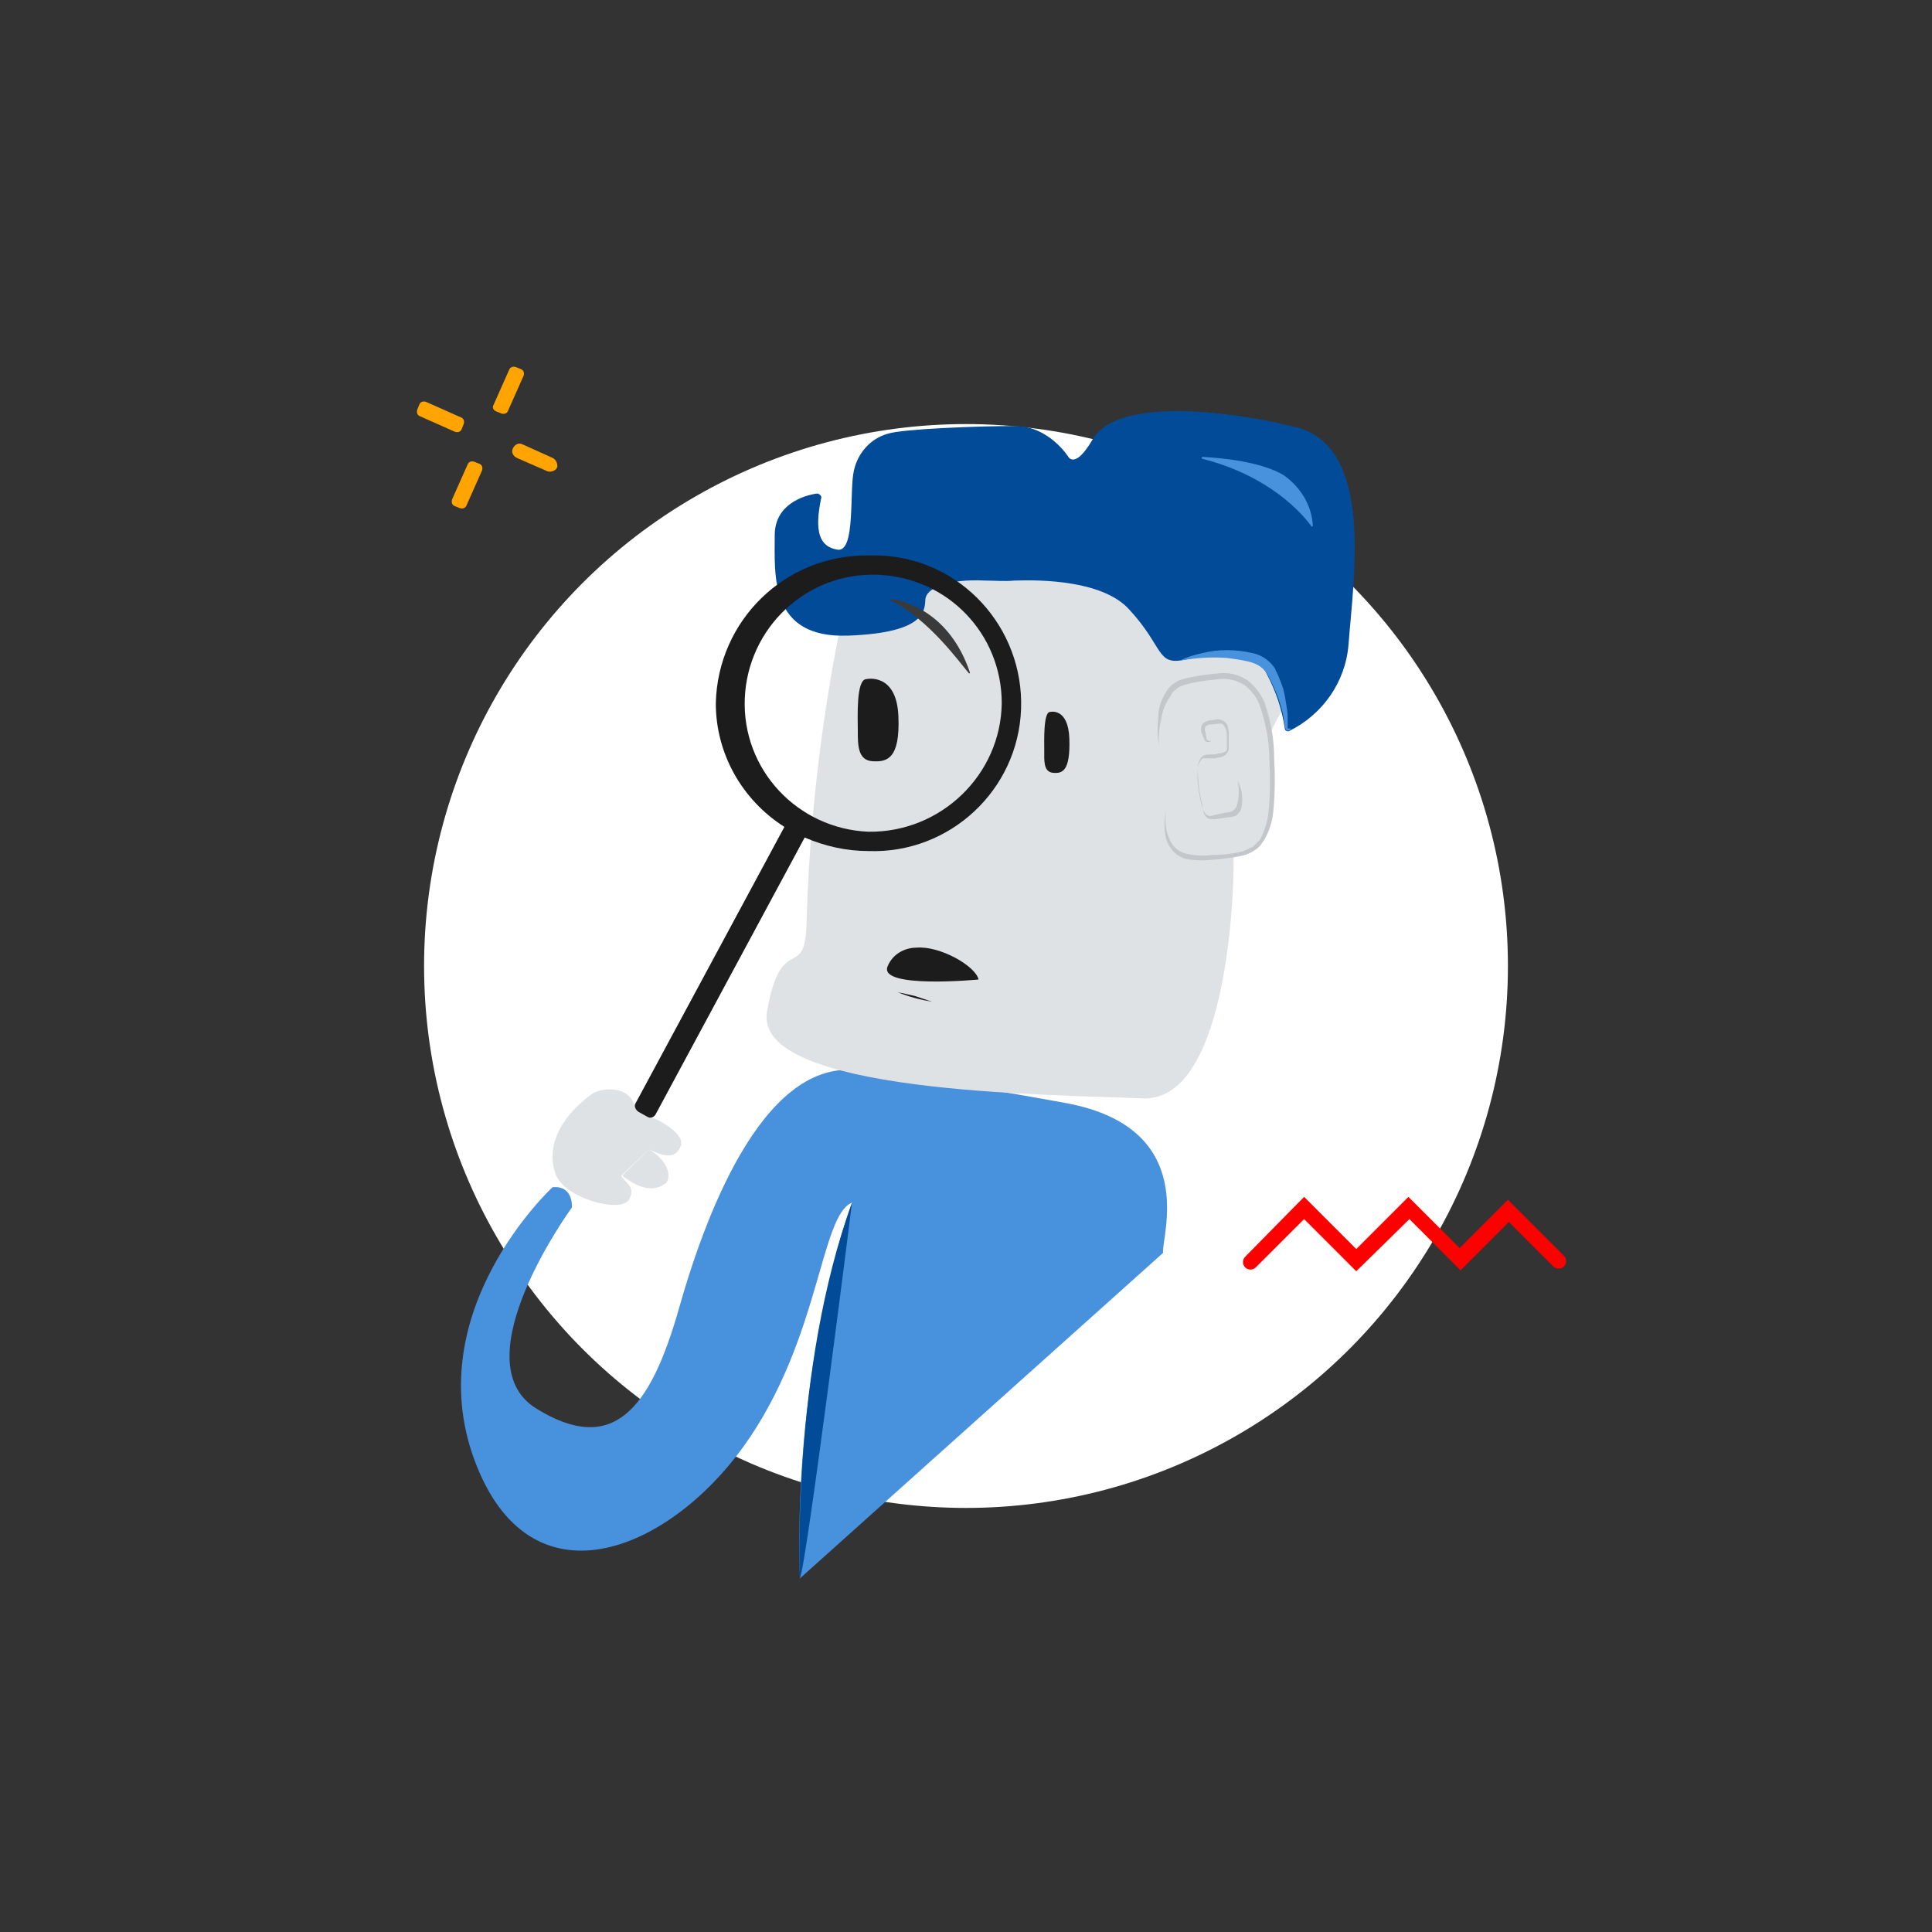 <?xml version="1.0" encoding="utf-8"?>
<!-- Generator: Adobe Illustrator 23.0.2, SVG Export Plug-In . SVG Version: 6.00 Build 0)  -->
<svg version="1.1" id="Calque_1" xmlns="http://www.w3.org/2000/svg" xmlns:xlink="http://www.w3.org/1999/xlink" x="0px" y="0px"
	 viewBox="0 0 200 200" style="enable-background:new 0 0 200 200;" xml:space="preserve">
<rect x="0" y="0" width="200" height="200" fill="#333333" stroke="none"/>
<style type="text/css">
	.st0{opacity:0.15;fill:#2B2E33;}
	.st1{fill:#FFA400;}
	.st2{fill:#4891DC;}
	.st3{fill:#1C1C1C;}
	.st4{fill:none;}
	.st5{fill:#DEE2E5;}
	.st6{fill:#024B98;}
	.st7{fill:#3A3A3A;}
	.st8{fill:#C3C7CB;}
	.st9{fill:#ff0000;}
	.st10{fill:#FFFFFF;}
	.st11{fill:#F0F2F5;}
	.st12{fill:#004B98;}
	.st13{opacity:0.3;fill:#FFFFFF;}
	.st14{fill:#FE4A5D;}
	.st15{fill:none;stroke:#4891DC;stroke-width:1.5;stroke-linecap:round;stroke-miterlimit:10;}
	.st16{fill:none;stroke:#024B98;stroke-width:1.5;stroke-linecap:round;stroke-miterlimit:10;}
	.st17{fill:none;stroke:#4891DC;stroke-width:1.5;stroke-miterlimit:10;}
	.st18{fill:none;stroke:#024B98;stroke-width:1.5;stroke-miterlimit:10;}
	.st19{fill:#A8ADB1;}
	.st20{fill:#43474D;}
	.st21{fill:#00C18C;}
	.st22{fill:#0096AA;}
	.st23{fill:none;stroke:#FFFFFF;stroke-width:1.5;stroke-linecap:round;stroke-miterlimit:10;}
	.st24{fill:none;stroke:#A8ADB1;stroke-width:1.5;stroke-linecap:round;stroke-miterlimit:10;}
	.st25{fill:none;stroke:#A8ADB1;stroke-width:1.5;stroke-miterlimit:10;}
	.st26{fill:none;stroke:#FFFFFF;stroke-width:1.5;stroke-miterlimit:10;}
</style>
<g>
	<circle class="st10" cx="100" cy="100" r="56.1"/>
	<path class="st1" d="M51.1,41.9l1.6-3.6c0.1-0.3,0.4-0.4,0.7-0.3l0.5,0.2c0.3,0.1,0.4,0.4,0.3,0.7l-1.6,3.6
		c-0.1,0.3-0.4,0.4-0.7,0.3l-0.5-0.2C51.1,42.5,50.9,42.2,51.1,41.9z"/>
	<path class="st1" d="M57.2,47.4L54.1,46c-0.4-0.2-0.8,0-1,0.4c-0.2,0.4,0,0.8,0.4,1l3.2,1.4c0.4,0.1,0.9-0.1,1-0.5
		C57.7,48,57.6,47.6,57.2,47.4L57.2,47.4z"/>
	<path class="st1" d="M46.8,51.7l1.6-3.6c0.1-0.3,0.4-0.4,0.7-0.3l0.5,0.2c0.3,0.1,0.4,0.4,0.3,0.7l-1.6,3.6
		c-0.1,0.3-0.4,0.4-0.7,0.3l-0.5-0.2C46.8,52.3,46.7,52,46.8,51.7z"/>
	<path class="st1" d="M43.2,42.4l0.2-0.5c0.1-0.3,0.4-0.4,0.7-0.3l3.6,1.6c0.3,0.1,0.4,0.4,0.3,0.7l-0.2,0.5
		c-0.1,0.3-0.4,0.4-0.7,0.3l-3.6-1.6C43.2,43,43.1,42.7,43.2,42.4z"/>
	<path class="st2" d="M82.8,163.4c-0.7-22.7,5.4-38.9,5.4-38.9c-3.3,1.3-3.3,14.2-11.2,25.2s-22.2,16.9-27.9,1.4s8.1-28.2,8.1-28.2
		c2.2-0.2,2,2.1,2,2.1s-11.6,15.9-3.7,20.8s11.8,0.2,14.8-10.4s9.2-26.4,19.1-24.5c0,0,6.8,0.7,21,3.3c13.9,2.6,9.8,13.9,10,15.5"/>
	<path class="st3" d="M94.2,98.8c0.5-1.2,1.7-1.9,3-1.9c2.4-0.2,6.1,1.9,6.4,3.3C103.6,100.2,93.1,101.2,94.2,98.8z"/>
	<path class="st4" d="M127.7,89.5c3.3-0.4,4.8-1.8,4.4-10.2c0-0.9-0.1-1.7-0.2-2.4c-2.1,5.2-4.2,11.9-4.2,11.9
		S127.7,89.5,127.7,89.5z"/>
	<path class="st5" d="M127.7,89.5v-0.8c0,0,3.3-14.7,5.9-16l-3-8l-7.1,0.7l-5.3-5.3l-8-2.6h-6.1l-9,1L89.9,62l-2.1,3.8h-1
		c-1.9,9.7-3,19.6-3.3,29.5c-0.1,6.6-2.6,0.9-4.1,9.4s29.3,8.6,38.8,9C126.8,114.2,127.7,93.6,127.7,89.5"/>
	<path class="st3" d="M108.7,73.7c0,0,1.9-0.5,2,2.8s-0.7,3.6-1.7,3.5s-0.9-1.3-0.9-2.3S108,73.7,108.7,73.7z M89.7,70.3
		c0,0,3.1-0.7,3.3,3.8s-1.2,4.8-2.7,4.7s-1.5-1.7-1.5-3.1S88.6,70.3,89.7,70.3z M92.9,102.7c0.3,0.1,0.6,0.1,0.9,0.2l0.9,0.2
		l0.9,0.3l0.9,0.3C95.3,103.5,94.1,103.2,92.9,102.7C92.9,102.7,92.9,102.7,92.9,102.7z"/>
	<path class="st5" d="M64.4,121.7c2.2,1.7,3.6,1.5,4.5,0.8c0.7-0.7,0.2-2.4-1.7-3.5"/>
	<path class="st5" d="M67.2,119c1.5,0.7,2.6,1,3.2-0.2c0.5-0.8-0.5-1.9-2.2-2.8c-0.1-0.1-0.3-0.1-0.4-0.2c-1.1-0.2-1.9-0.9-2.3-1.8
		c-0.7-1.5-3.2-1.5-4.3-0.7c-3.5,2.6-4.6,5.6-3.7,8.2s6.8,4.1,7.6,2.7s-0.4-1.7-0.8-2.5"/>
	<path class="st6" d="M133,75.4c0,0.2,0.2,0.3,0.3,0.3c0,0,0.1,0,0.1,0c3.5-1.7,5.9-5.1,6.2-9c0.5-6.8,2.7-20.5-5.5-22.5
		s-18.7-2.8-21,1.3c-1.8,3.1-2.5,1.8-2.5,1.8s-2-3.2-5.5-3.2c-3.8,0-11.7,0.3-13.2,0.8c-1.8,0.5-3.1,2-3.5,3.8
		c-0.5,2,0.2,8.5-1.7,8.2S84.3,55,85,51.6c0.1-0.2-0.1-0.4-0.3-0.5c-0.1,0-0.1,0-0.2,0c-1.3,0.2-4.3,1.1-4.3,4.3
		c0,4.1-0.6,10.7,7.6,10.4s7.9-2.7,8-3.8s2.3-2.1,6.2-1.9c1,0,2,0.1,3,0c2.9-0.1,9.2,0,11.9,3c3.6,3.9,2.8,5.8,5.7,5.2
		s7.6-0.6,8.5,1.4C132.1,71.6,132.7,73.4,133,75.4z"/>
	<path class="st3" d="M89.9,57.5c-8.6-0.1-15.6,6.7-15.8,15.3c0,5.2,2.7,10,7.1,12.8l-15.4,28.6c-0.2,0.3,0,0.7,0.3,0.9c0,0,0,0,0,0
		l0.9,0.5c0.3,0.2,0.7,0.1,0.9-0.3l15.4-28.6c2.1,0.9,4.3,1.4,6.6,1.4c8.4,0.3,15.5-6.3,15.8-14.7S99.5,57.8,91,57.5
		C90.6,57.5,90.3,57.5,89.9,57.5z M89.9,86.1c-7.3-0.3-13.1-6.4-12.8-13.8c0.3-7.3,6.4-13.1,13.8-12.8c7.2,0.3,12.8,6.1,12.8,13.3
		C103.6,80.2,97.4,86.2,89.9,86.1z"/>
	<path class="st7" d="M92.2,62c1.5,0.2,6.1,1.4,8.2,7.6c0,0.1,0,0.1,0,0.1c0,0-0.1,0-0.1,0c-1.1-1.3-4.1-5.5-8-7.5
		C92.1,62.2,92.1,62.1,92.2,62C92.1,62,92.1,62,92.2,62z"/>
	<path class="st2" d="M124.5,47.5c-0.1,0-0.1-0.1-0.1-0.1c0-0.1,0.1-0.1,0.1-0.1c2,0.1,6.1,0.5,8.4,1.9c1.7,1.2,2.9,3.1,3,5.2
		c0,0.1,0,0.1-0.1,0.1c0,0-0.1,0-0.1-0.1C134.8,53.2,131.5,49.3,124.5,47.5z"/>
	<path class="st3" d="M91.9,100c0.5-1.2,1.7-1.9,3-1.9c2.4-0.2,6.1,1.9,6.4,3.3C101.3,101.4,90.8,102.4,91.9,100z"/>
	<path class="st6" d="M88.2,124.5c0,0-4.7,37.5-5.4,38.9C82.8,163.4,81.9,141.8,88.2,124.5z"/>
	<path class="st2" d="M122.1,68.4c0.8-0.4,1.5-0.6,2.4-0.8c0.8-0.2,1.7-0.3,2.5-0.3c0.9,0,1.7,0.1,2.6,0.3c1.1,0.2,2,0.9,2.5,1.8
		l-0.1-0.1c0.3,0.5,0.5,1.1,0.7,1.6c0.2,0.5,0.3,1.1,0.4,1.7c0.1,0.6,0.2,1.1,0.2,1.7v0.8c0,0.2-0.1,0.4,0.3,0.3v0.1
		c-0.1,0.1-0.3,0.2-0.4,0.1c-0.1-0.1-0.2-0.2-0.2-0.4c0-0.3-0.1-0.5-0.1-0.8c-0.1-0.5-0.2-1.1-0.4-1.6c-0.3-1-0.8-2.1-1.3-3
		c-0.4-0.7-1.1-1.1-1.9-1.3c-0.8-0.2-1.6-0.3-2.4-0.4c-1.6-0.1-3.2,0-4.8,0.3L122.1,68.4z"/>
	<path class="st5" d="M120,77.2c0,0-0.9-6.1,2.9-6.7s8.3-2.4,8.8,8s-1.9,10-7,10.3s-4-4.9-4-4.9"/>
	<path class="st8" d="M120,77.2c-0.2-0.9-0.2-1.9-0.1-2.9c0-1,0.3-1.9,0.9-2.8c0.1-0.2,0.3-0.4,0.5-0.6l0.3-0.2l0.3-0.2
		c0.5-0.2,0.9-0.3,1.4-0.4c0.9-0.2,1.9-0.3,2.9-0.4c1-0.1,2,0.1,2.9,0.7c0.8,0.6,1.4,1.4,1.8,2.3c0.6,1.8,1,3.7,1,5.7
		c0.1,1.9,0.1,3.8-0.1,5.7c-0.1,1-0.4,1.9-0.9,2.8c-0.1,0.2-0.3,0.4-0.4,0.6c-0.2,0.2-0.4,0.4-0.6,0.5c-0.4,0.3-0.9,0.5-1.4,0.6
		c-0.9,0.2-1.9,0.3-2.9,0.4c-1,0.1-2,0.1-2.9-0.1c-1-0.3-1.7-1.1-2-2.1c-0.2-0.9-0.2-1.9,0-2.9c-0.1,0.9-0.1,1.9,0.3,2.8
		c0.3,0.9,1,1.5,1.9,1.7c0.9,0.2,1.8,0.2,2.7,0.1c0.9,0,1.9-0.1,2.8-0.3c0.4-0.1,0.8-0.3,1.2-0.5c0.2-0.1,0.3-0.3,0.5-0.4
		c0.1-0.2,0.3-0.3,0.4-0.5c0.4-0.8,0.7-1.7,0.8-2.6c0.2-1.9,0.2-3.8,0.1-5.7c0-1.9-0.4-3.7-1-5.5c-0.3-0.8-0.9-1.6-1.6-2.1
		c-0.8-0.5-1.7-0.7-2.6-0.6c-0.9,0.1-1.9,0.2-2.8,0.4c-0.4,0.1-0.9,0.2-1.3,0.4l-0.3,0.2l-0.2,0.2c-0.2,0.1-0.3,0.3-0.4,0.5
		c-0.5,0.7-0.9,1.6-1,2.5C120,75.3,119.9,76.3,120,77.2z"/>
	<path class="st8" d="M128.1,80.8c0.5,0.9,0.6,1.9,0.4,2.9c-0.1,0.3-0.3,0.5-0.5,0.7c-0.2,0.1-0.5,0.2-0.8,0.2l-1.4,0.2
		c-0.3,0-0.6,0-0.8-0.1c-0.2-0.2-0.4-0.4-0.4-0.7c-0.1-0.5-0.2-1-0.3-1.4c-0.2-1-0.3-1.9-0.3-2.9c0-0.3,0-0.5,0.1-0.8
		c0.1-0.3,0.2-0.5,0.5-0.7c0.3-0.1,0.5-0.1,0.8-0.1c0.2,0,0.5,0,0.7-0.1c0.4,0,1-0.2,0.9-0.5v-1.4c0-0.4-0.1-0.8-0.4-1.1
		c-0.2-0.2-0.8,0-1.3,0c-0.2,0-0.4,0.1-0.5,0.2c-0.1,0.2-0.1,0.4,0,0.6c0,0.2,0.1,0.5,0.1,0.7c0.1,0.2,0.3,0.2,0.5,0.2c0,0,0,0,0,0
		c-0.1,0.1-0.2,0.1-0.4,0.1c-0.1,0-0.3-0.1-0.3-0.2c-0.1-0.2-0.2-0.5-0.3-0.7c-0.1-0.3-0.1-0.5,0-0.8c0.1-0.3,0.4-0.4,0.7-0.5
		l0.7-0.1c0.3-0.1,0.6,0,0.8,0.1c0.3,0.2,0.5,0.4,0.5,0.7c0.1,0.3,0.1,0.5,0.1,0.8v1.5c-0.1,0.3-0.3,0.6-0.6,0.7
		c-0.2,0.1-0.5,0.1-0.8,0.2h-0.7c-0.2,0-0.4,0-0.6,0c-0.3,0.3-0.5,0.7-0.5,1.1c-0.1,1,0,1.9,0.2,2.9c0.1,0.5,0.2,0.9,0.4,1.4
		c0.1,0.2,0.2,0.4,0.4,0.5c0.2,0.1,0.4,0.1,0.6,0c0.5-0.1,0.9-0.2,1.4-0.3c0.4,0,0.8-0.2,1-0.6C128.3,82.5,128.3,81.6,128.1,80.8
		L128.1,80.8z"/>
	<path class="st9" d="M140.4,131.6l-5.4-5.4l-5,5c-0.3,0.3-0.8,0.3-1.1,0c-0.3-0.3-0.3-0.8,0-1.1l6.1-6.2l5.4,5.4l5.4-5.4l5.3,5.3
		l5-5l5.8,5.8c0.3,0.3,0.3,0.8,0,1.1c-0.3,0.3-0.8,0.3-1.1,0c0,0,0,0,0,0l-4.6-4.6l-5,5l-5.3-5.3L140.4,131.6z"/>
</g>
</svg>
